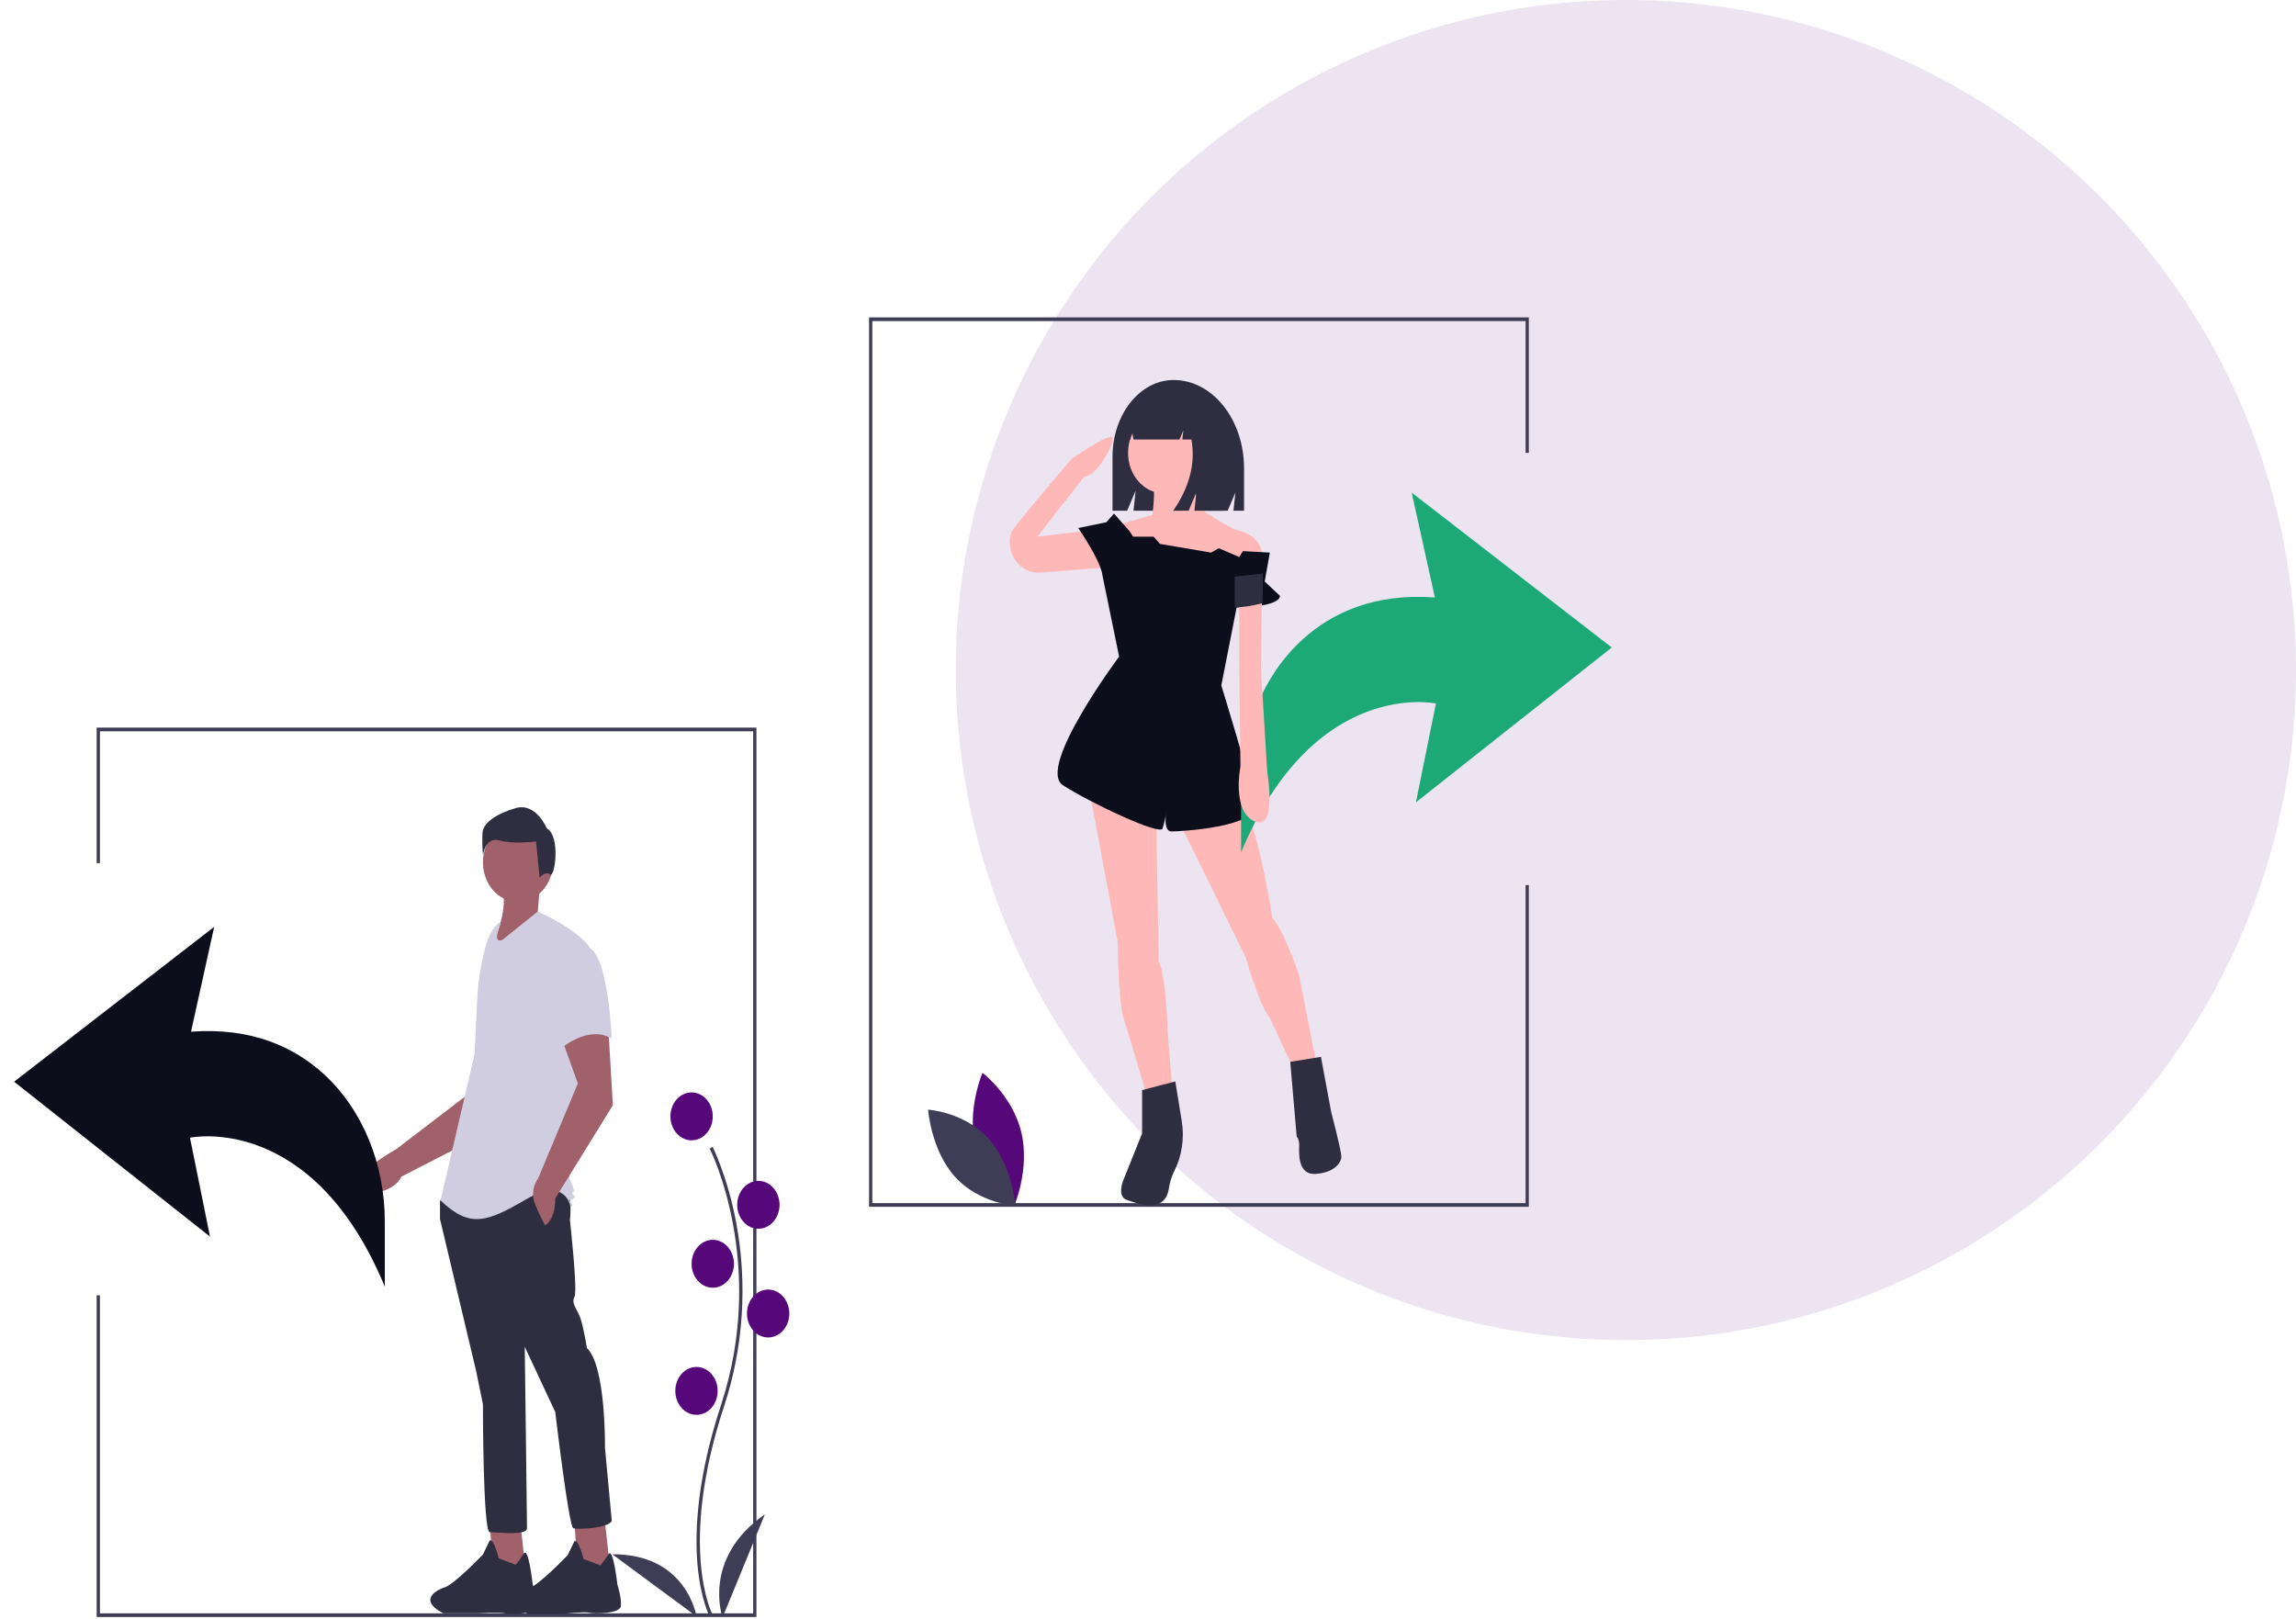 <svg width="651" height="459" viewBox="0 0 651 459" fill="none" xmlns="http://www.w3.org/2000/svg">
<circle cx="461" cy="190" r="190" fill="#ECE4F1"/>
<path d="M433.479 342.201H246.41V90H433.479V128.421H432.555V91.045H247.334V341.156H432.555V250.98H433.479V342.201Z" fill="#3F3D56"/>
<path d="M214.475 458.524H27.407V367.302H28.33V457.479H213.551V207.367H28.33V244.743H27.407V206.322H214.475V458.524Z" fill="#3F3D56"/>
<path d="M332.779 107.754C323.201 107.754 315.436 117.504 315.436 129.53V144.81H319.589L321.994 139.148L321.393 144.81H348.092L350.278 139.663L349.731 144.81H352.737V132.812C352.737 118.973 343.802 107.754 332.779 107.754Z" fill="#2F2E41"/>
<path d="M308.618 222.656L316.948 267.315C316.948 267.315 316.948 284.114 318.759 289.44C320.569 294.766 325.639 312.384 325.639 312.384L332.52 310.336L331.072 292.718C331.072 292.718 330.709 276.739 328.537 272.642L327.812 230.851L308.618 222.656Z" fill="#FFB8B8"/>
<path d="M334.693 233.718L353.163 271.412C353.163 271.412 357.146 285.343 360.044 288.621L367.649 305.009L373.443 302.551L368.373 276.739C368.373 276.739 364.389 264.447 360.768 260.35C360.768 260.35 355.698 226.753 349.903 224.705C344.109 222.656 334.693 233.718 334.693 233.718Z" fill="#FFB8B8"/>
<path d="M333.245 306.648L323.829 309.106V321.398L318.397 334.918C318.397 334.918 316.706 339.312 319.483 340.245C322.088 341.12 330.274 344.542 331.434 336.967C331.673 335.281 332.174 333.656 332.912 332.167C335.121 327.813 335.88 322.708 335.051 317.776L333.245 306.648Z" fill="#2F2E41"/>
<path d="M374.53 299.683L365.831 301.091L367.649 322.217C368.152 322.906 368.411 323.783 368.373 324.676C368.373 326.315 367.649 333.28 373.081 332.87C378.513 332.46 380.324 329.592 380.324 327.953C380.324 326.314 377.427 315.252 377.427 315.252L374.53 299.683Z" fill="#2F2E41"/>
<path d="M329.985 139.893C335.586 139.893 340.125 134.757 340.125 128.421C340.125 122.085 335.586 116.949 329.985 116.949C324.385 116.949 319.845 122.085 319.845 128.421C319.845 134.757 324.385 139.893 329.985 139.893Z" fill="#FFB8B8"/>
<path d="M337.59 133.338C337.59 133.338 339.039 143.581 342.298 145.629C345.558 147.678 349.904 150.136 349.904 150.136C349.904 150.136 357.509 150.955 357.871 157.511L357.146 162.837L316.586 162.018L315.137 149.317L326.726 146.039C326.726 146.039 327.812 139.074 326.726 135.796C325.64 132.518 337.59 133.338 337.59 133.338Z" fill="#FFB8B8"/>
<path d="M315.137 160.789L294.86 162.382C290.406 162.732 286.436 158.898 286.312 153.849C286.223 152.524 286.556 151.207 287.252 150.136C290.149 146.039 303.911 130.06 303.911 130.06C303.911 130.06 313.326 123.504 315.137 123.914C316.948 124.324 311.516 134.157 308.256 134.977C304.997 135.796 307.894 134.567 307.894 134.567L294.133 152.185L311.154 150.136L315.137 160.789Z" fill="#FFB8B8"/>
<path d="M201.241 458.413C201.135 458.217 198.637 453.497 197.77 443.695C196.976 434.702 197.487 419.545 204.435 398.401C217.598 358.345 201.401 326.026 201.236 325.704L202.035 325.18C202.077 325.262 206.256 333.502 208.725 346.623C211.988 364.019 210.8 382.106 205.301 398.765C192.16 438.752 201.93 457.682 202.03 457.869L201.241 458.413Z" fill="#3F3D56"/>
<path d="M196.094 323.352C199.41 323.352 202.097 320.312 202.097 316.561C202.097 312.81 199.41 309.769 196.094 309.769C192.779 309.769 190.091 312.81 190.091 316.561C190.091 320.312 192.779 323.352 196.094 323.352Z" fill="#56087B"/>
<path d="M215.027 348.429C218.343 348.429 221.03 345.389 221.03 341.638C221.03 337.887 218.343 334.846 215.027 334.846C211.712 334.846 209.024 337.887 209.024 341.638C209.024 345.389 211.712 348.429 215.027 348.429Z" fill="#56087B"/>
<path d="M202.097 365.147C205.413 365.147 208.1 362.107 208.1 358.356C208.1 354.605 205.413 351.564 202.097 351.564C198.782 351.564 196.094 354.605 196.094 358.356C196.094 362.107 198.782 365.147 202.097 365.147Z" fill="#56087B"/>
<path d="M217.798 379.253C221.113 379.253 223.801 376.212 223.801 372.461C223.801 368.71 221.113 365.67 217.798 365.67C214.482 365.67 211.795 368.71 211.795 372.461C211.795 376.212 214.482 379.253 217.798 379.253Z" fill="#56087B"/>
<path d="M197.479 401.195C200.795 401.195 203.483 398.154 203.483 394.403C203.483 390.653 200.795 387.612 197.479 387.612C194.164 387.612 191.476 390.653 191.476 394.403C191.476 398.154 194.164 401.195 197.479 401.195Z" fill="#56087B"/>
<path d="M204.868 458.663C204.868 458.663 198.865 441.945 216.874 429.407L204.868 458.663Z" fill="#3F3D56"/>
<path d="M197.485 458.36C197.485 458.36 194.753 440.582 173.607 440.734L197.485 458.36Z" fill="#3F3D56"/>
<path d="M135.966 294.933L134.065 309.244L112.341 325.868C112.341 325.868 100.918 332.061 101.637 335.908C102.278 339.337 111.092 338.931 113.866 333.628L139.839 320.27L148.526 300.814L135.966 294.933Z" fill="#A0616A"/>
<path d="M138.85 431.377L139.811 446.601L149.103 445.876L147.501 431.377H138.85Z" fill="#A0616A"/>
<path d="M141.413 441.889C141.413 441.889 140.132 436.452 138.85 436.814L136.928 440.801C136.928 440.801 128.277 449.863 125.714 450.226C125.714 450.226 117.384 453.126 125.714 457.475H135.326C135.326 457.475 141.734 457.113 143.015 457.475C144.297 457.838 151.666 457.838 151.986 455.663C152.307 453.488 151.025 449.138 151.025 449.138C151.025 449.138 149.844 438.444 148.512 440.529C147.816 441.647 147.05 442.708 146.219 443.701L141.413 441.889Z" fill="#2F2E41"/>
<path d="M162.88 431.558L163.841 446.782L173.133 446.057L171.53 431.558H162.88Z" fill="#A0616A"/>
<path d="M165.443 442.07C165.443 442.07 164.161 436.633 162.88 436.995L160.957 440.983C160.957 440.983 152.307 450.045 149.744 450.407C149.744 450.407 141.413 453.307 149.744 457.657H159.356C159.356 457.657 165.763 456.932 167.045 457.294C168.327 457.657 175.696 457.657 176.016 455.482C176.336 453.307 175.055 449.32 175.055 449.32C175.055 449.32 173.873 438.626 172.542 440.71C171.846 441.829 171.079 442.889 170.249 443.882L165.443 442.07Z" fill="#2F2E41"/>
<path d="M126.355 338.039L124.753 340.577V345.651L135.006 388.786L136.928 398.21C136.928 398.21 136.928 434.458 138.85 434.458C140.773 434.458 149.423 435.546 149.423 433.371C149.423 431.196 148.783 381.899 148.783 381.899L157.433 400.385C157.433 400.385 161.278 433.008 162.559 433.371C163.841 433.733 172.812 433.371 173.453 431.196L171.53 410.535C171.53 410.535 171.851 387.336 166.404 382.262C166.404 382.262 165.443 376.099 164.482 373.562C163.521 371.025 161.919 369.575 162.88 367.762C163.841 365.95 161.598 346.014 161.598 346.014C161.598 346.014 162.239 339.852 160.957 338.039C159.676 336.227 126.355 338.039 126.355 338.039Z" fill="#2F2E41"/>
<path d="M146.86 255.757C152.346 255.757 156.792 250.726 156.792 244.52C156.792 238.315 152.346 233.284 146.86 233.284C141.375 233.284 136.928 238.315 136.928 244.52C136.928 250.726 141.375 255.757 146.86 255.757Z" fill="#A0616A"/>
<path d="M153.108 251.226L152.467 258.476L155.03 261.013L138.69 269.713C142.715 261.933 143.907 254.848 141.894 249.776L153.108 251.226Z" fill="#A0616A"/>
<path d="M141.894 262.101C141.894 262.101 139.331 267.9 142.535 266.45L152.467 258.476C152.467 258.476 163.36 263.188 167.205 268.625L164.001 307.048L161.438 334.233C161.438 334.233 163.04 337.496 162.72 337.858C162.399 338.221 162.079 337.496 162.399 338.583C162.72 339.671 163.681 338.583 162.72 339.671C161.758 340.758 160.797 339.671 161.758 340.758C162.72 341.845 161.758 342.208 161.758 342.208C161.758 342.208 160.477 333.508 149.263 340.033C138.049 346.558 133.243 348.37 124.913 340.396L134.525 299.073L135.301 283.488C135.56 278.282 136.379 273.132 137.74 268.15C138.474 265.459 139.754 262.815 141.894 261.376L141.894 262.101Z" fill="#D0CDE1"/>
<path d="M159.035 293.817L163.841 307.229L152.627 334.052C152.627 334.052 150.064 337.314 151.666 341.302C152.494 343.432 153.457 345.492 154.55 347.464C154.55 347.464 157.433 346.014 157.433 339.852L173.773 313.391L172.492 291.642L159.035 293.817Z" fill="#A0616A"/>
<path d="M158.394 269.894C157.029 271.648 156.078 273.764 155.629 276.046C155.181 278.327 155.251 280.7 155.831 282.943C157.754 290.918 159.355 297.08 159.355 297.08C159.355 297.08 167.045 290.555 173.453 294.542C173.453 294.542 172.492 270.981 167.045 268.806C161.598 266.632 158.394 269.894 158.394 269.894Z" fill="#D0CDE1"/>
<path d="M155.025 234.881C155.025 234.881 151.99 227.442 146.174 229.159C140.358 230.875 137.07 233.45 136.818 236.025C136.693 238.171 136.735 240.325 136.944 242.462C136.944 242.462 137.576 237.17 141.622 238.314C145.668 239.458 151.991 238.6 151.991 238.6L153.002 248.9C153.002 248.9 154.727 246.819 155.991 247.964C157.256 249.108 159.071 237.17 155.025 234.881Z" fill="#2F2E41"/>
<path d="M320.207 150.546L315.861 145.629L313.689 148.087L305.721 149.726C305.721 149.726 312.24 159.15 312.602 163.247L317.31 186.191C317.31 186.191 293.77 217.739 301.376 222.656C308.981 227.573 328.899 236.996 329.623 234.947C330.127 233.353 330.491 231.706 330.71 230.031C330.71 230.031 329.623 235.767 332.158 235.767C334.693 235.767 356.422 234.538 355.698 228.392C354.974 222.246 346.282 194.385 346.282 194.385L350.628 172.261C350.628 172.261 362.579 172.261 362.941 168.983L358.595 164.886L360.044 156.691L352.439 156.282L351.352 157.921L345.558 155.462L343.385 156.691L328.899 154.233L327.088 152.185H321.294L320.207 150.546Z" fill="#0C0E1C"/>
<path d="M276.564 325.049C279.053 335.46 287.58 341.908 287.58 341.908C287.58 341.908 292.071 331.476 289.581 321.064C287.092 310.653 278.565 304.205 278.565 304.205C278.565 304.205 274.074 314.637 276.564 325.049Z" fill="#56087B"/>
<path d="M280.222 322.811C287.053 330.334 287.887 341.899 287.887 341.899C287.887 341.899 277.646 341.267 270.815 333.743C263.984 326.22 263.15 314.655 263.15 314.655C263.15 314.655 273.391 315.288 280.222 322.811Z" fill="#3F3D56"/>
<path d="M337.71 113.753C336.875 112.485 335.794 111.452 334.549 110.733C333.304 110.014 331.93 109.63 330.533 109.609H330.192C323.627 109.609 318.305 116.33 318.305 124.621V124.621H320.505L320.86 121.562L321.381 124.621H334.428L335.521 122.033L335.248 124.621H337.815C339.012 131.351 337.291 138.08 332.652 144.81H337.024L339.21 139.633L338.664 144.81H346.999L348.638 132.904C348.638 123.987 344.059 116.426 337.71 113.753Z" fill="#2F2E41"/>
<path d="M351.895 241.708V223.197C351.895 207.038 358.127 191.542 369.245 181.399C377.556 173.818 389.593 168.149 406.836 169.416L400.267 139.688L457 183.604L401.462 227.52L407.135 199.481C407.135 199.481 372.498 192.049 351.895 241.708Z" fill="#1DA977"/>
<g filter="url(#filter0_d)">
<path d="M109.105 360.836V342.325C109.105 326.166 102.873 310.669 91.755 300.527C83.444 292.946 71.407 287.277 54.164 288.544L60.733 258.816L4 302.732L59.538 346.648L53.865 318.609C53.865 318.609 88.502 311.177 109.105 360.836Z" fill="#0C0E1C"/>
</g>
<path d="M357.871 164.476L357.509 189.469L359.319 218.969C359.319 218.969 362.217 235.767 355.698 232.899C349.179 230.031 351.714 217.33 351.714 217.33L351.352 187.42V164.886L357.871 164.476Z" fill="#FFB8B8"/>
<path d="M350.085 163.509V172.25C352.748 172.154 355.396 171.739 357.982 171.013L358.052 162.633L350.085 163.509Z" fill="#2F2E41"/>
<defs>
<filter id="filter0_d" x="0" y="258.816" width="113.105" height="110.02" filterUnits="userSpaceOnUse" color-interpolation-filters="sRGB">
<feFlood flood-opacity="0" result="BackgroundImageFix"/>
<feColorMatrix in="SourceAlpha" type="matrix" values="0 0 0 0 0 0 0 0 0 0 0 0 0 0 0 0 0 0 127 0"/>
<feOffset dy="4"/>
<feGaussianBlur stdDeviation="2"/>
<feColorMatrix type="matrix" values="0 0 0 0 0 0 0 0 0 0 0 0 0 0 0 0 0 0 0.25 0"/>
<feBlend mode="normal" in2="BackgroundImageFix" result="effect1_dropShadow"/>
<feBlend mode="normal" in="SourceGraphic" in2="effect1_dropShadow" result="shape"/>
</filter>
</defs>
</svg>
